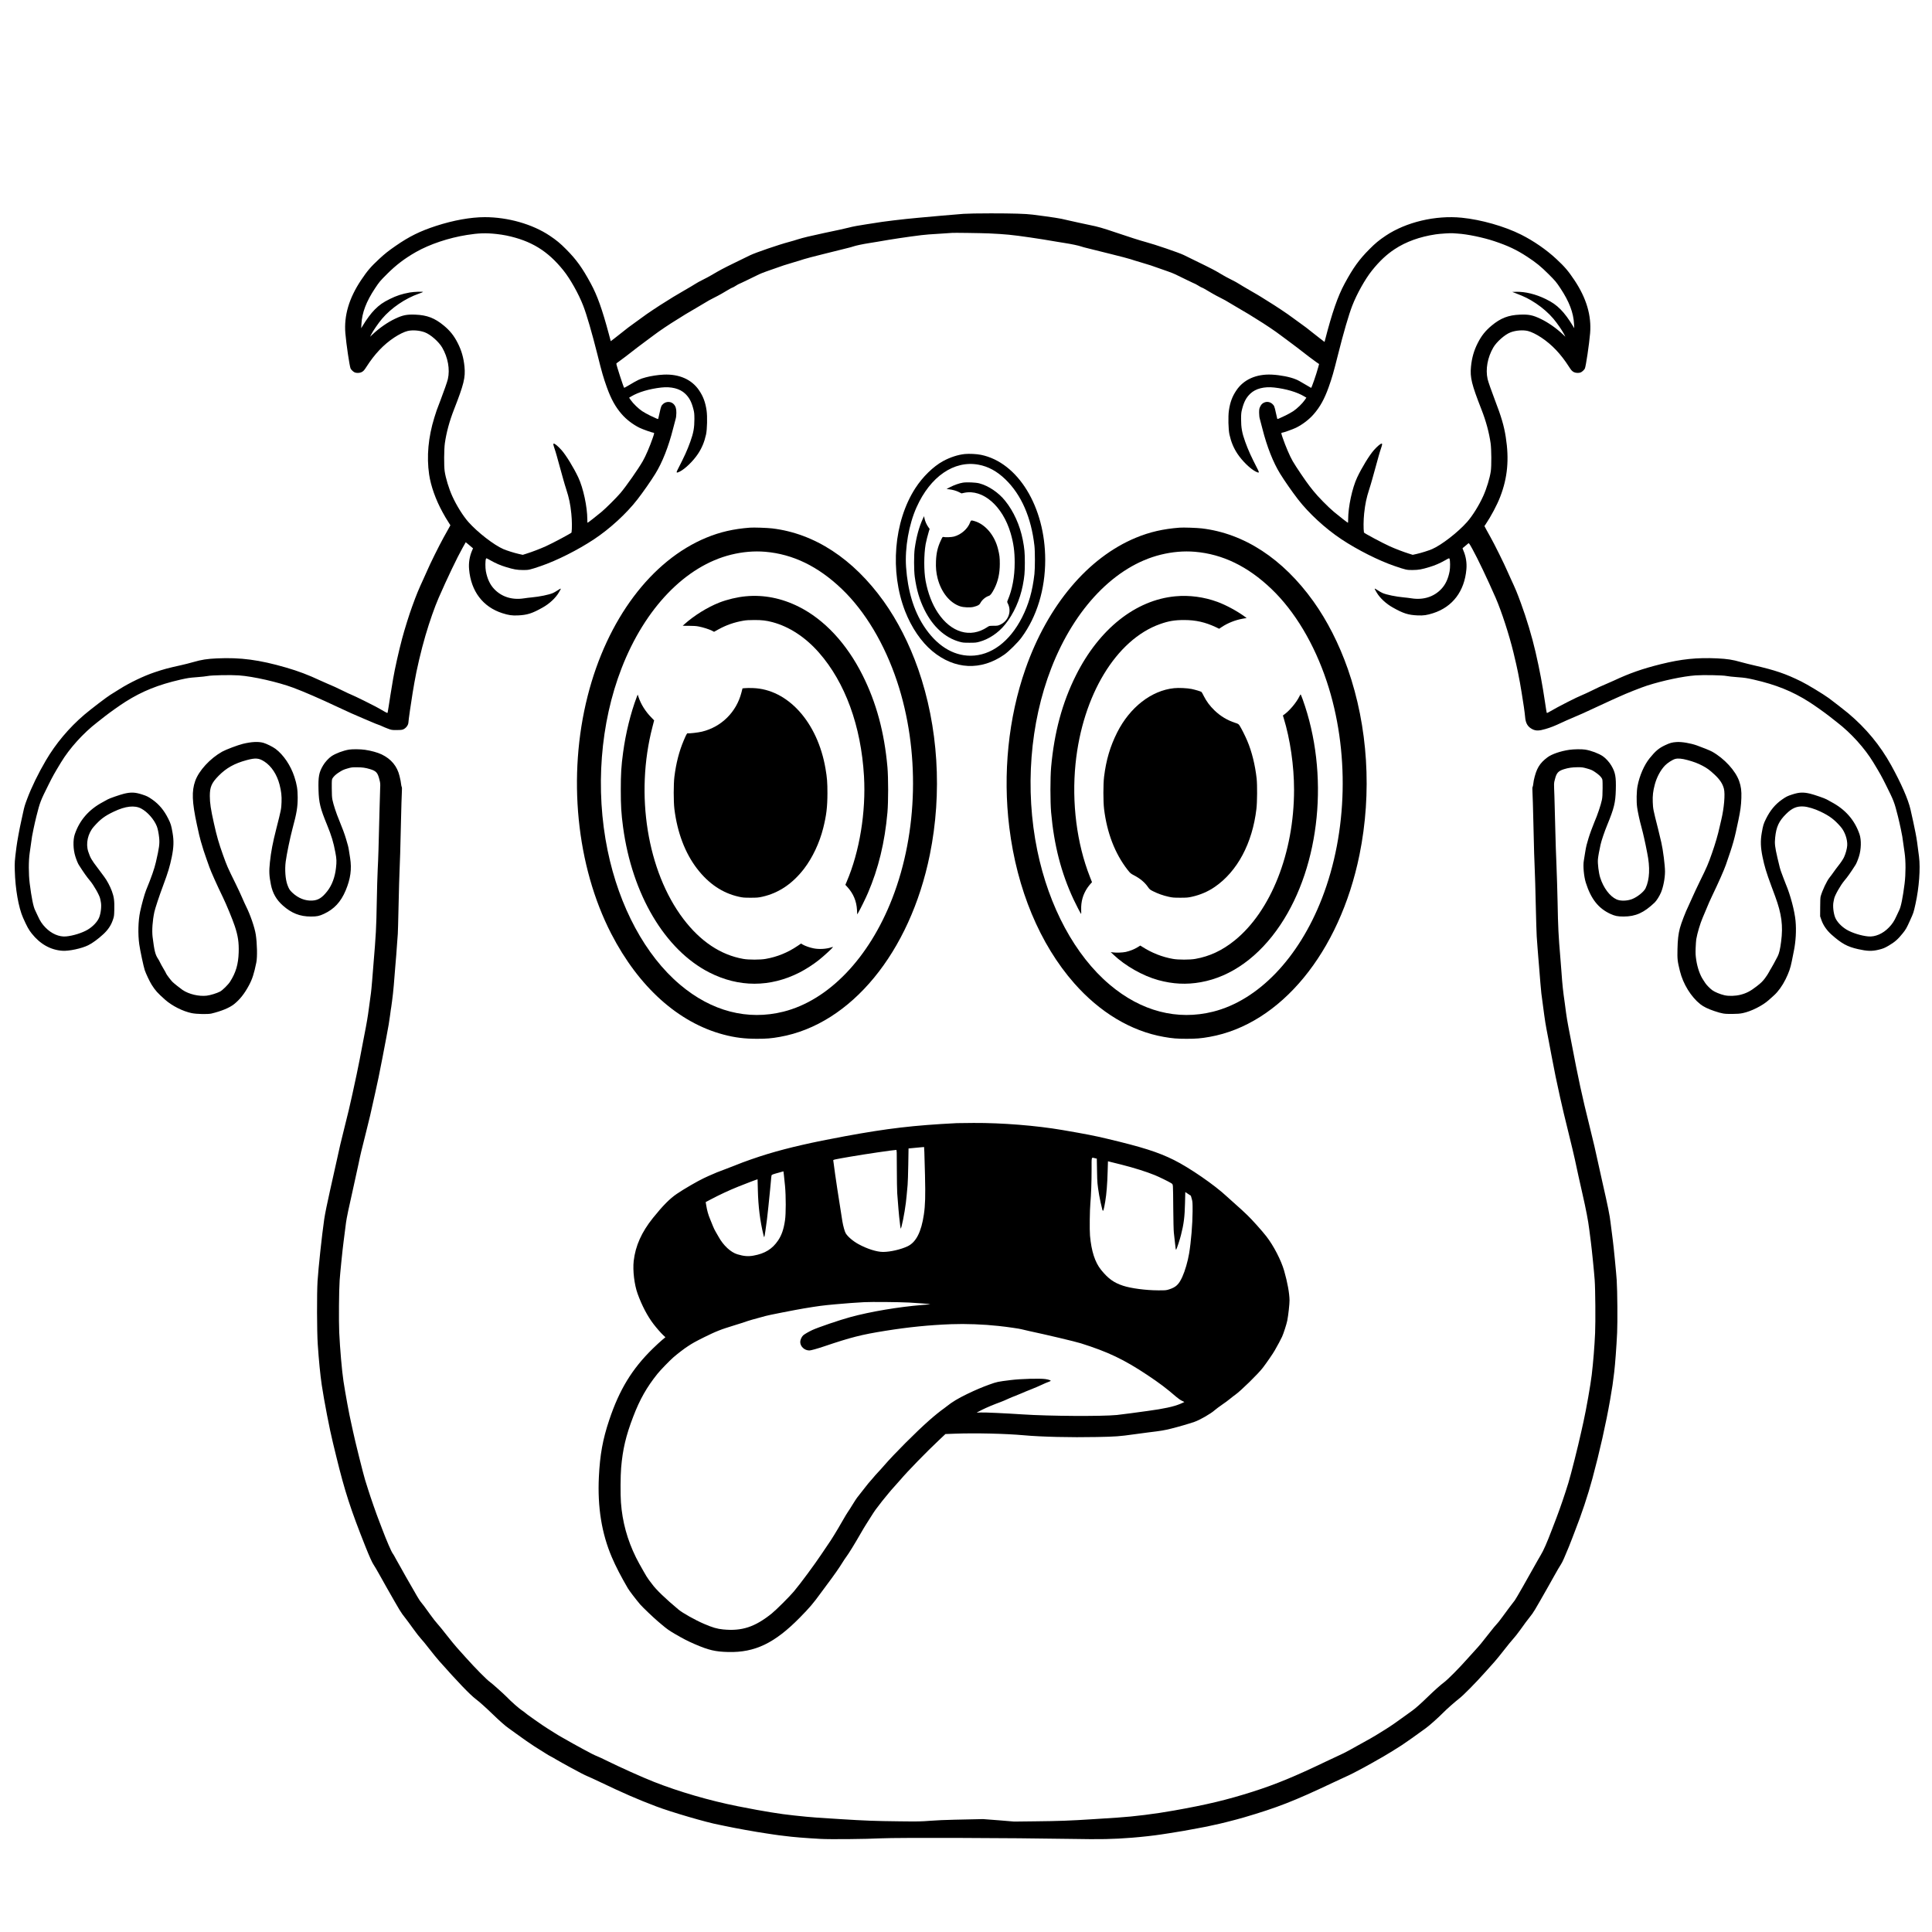 <?xml version="1.0" standalone="no"?>
<!DOCTYPE svg PUBLIC "-//W3C//DTD SVG 20010904//EN"
 "http://www.w3.org/TR/2001/REC-SVG-20010904/DTD/svg10.dtd">
<svg version="1.0" xmlns="http://www.w3.org/2000/svg"
 width="5000pt" height="5000pt" viewBox="0 0 5000 5000"
 preserveAspectRatio="xMidYMid meet">

<g transform="translate(0,5000) scale(0.1,-0.1)"
fill="#000000" stroke="none">
<path d="M24926 44465 c-110 -8 -353 -28 -540 -45 -188 -16 -467 -42 -621 -56
-396 -35 -941 -101 -1150 -139 -44 -7 -132 -21 -195 -30 -167 -24 -367 -61
-452 -85 -40 -11 -147 -36 -238 -55 -193 -39 -609 -130 -830 -181 -85 -20
-200 -51 -255 -69 -55 -18 -154 -48 -220 -65 -256 -67 -867 -276 -1010 -345
-49 -24 -234 -114 -410 -200 -295 -144 -369 -184 -597 -318 -45 -27 -142 -79
-217 -116 -75 -37 -163 -85 -196 -108 -33 -22 -168 -102 -300 -178 -132 -76
-253 -147 -270 -159 -16 -12 -100 -64 -185 -116 -172 -104 -522 -337 -615
-410 -33 -26 -123 -91 -200 -145 -130 -92 -192 -139 -365 -278 -36 -29 -107
-85 -159 -125 l-95 -72 -51 192 c-172 640 -296 988 -465 1300 -220 407 -373
620 -640 888 -151 153 -250 234 -423 350 -447 299 -1081 480 -1682 480 -365
-1 -807 -80 -1258 -226 -415 -135 -695 -273 -1047 -517 -192 -133 -280 -203
-427 -339 -220 -205 -307 -307 -469 -549 -311 -466 -444 -916 -406 -1374 24
-287 110 -862 136 -914 20 -37 75 -88 111 -101 47 -18 128 -14 171 8 49 25 70
48 130 142 210 328 440 571 714 753 126 84 263 151 350 171 126 30 311 16 445
-35 146 -54 362 -244 449 -394 149 -257 204 -563 147 -815 -14 -65 -101 -312
-188 -540 -101 -261 -116 -304 -162 -456 -158 -511 -203 -1007 -135 -1474 44
-297 169 -650 347 -975 62 -115 95 -169 181 -304 l22 -35 -41 -75 c-23 -42
-85 -152 -137 -246 -114 -206 -354 -690 -421 -850 -14 -33 -55 -125 -92 -205
-139 -302 -181 -403 -298 -725 -75 -203 -196 -590 -261 -835 -84 -315 -188
-777 -231 -1032 -55 -327 -97 -585 -115 -713 -12 -82 -25 -157 -28 -167 -6
-14 -16 -11 -77 24 -193 113 -281 159 -530 282 -148 73 -301 146 -340 161 -38
15 -122 54 -185 86 -137 69 -326 156 -430 197 -41 17 -124 53 -185 82 -307
144 -563 241 -880 333 -692 201 -1180 266 -1791 238 -258 -12 -394 -33 -614
-96 -85 -25 -225 -60 -310 -79 -362 -81 -437 -101 -692 -186 -279 -94 -644
-269 -908 -436 -102 -64 -207 -130 -234 -146 -87 -52 -511 -376 -674 -515
-396 -338 -738 -745 -996 -1185 -194 -330 -374 -700 -483 -993 -63 -168 -71
-194 -108 -365 -12 -58 -34 -157 -48 -220 -42 -185 -104 -525 -121 -660 -48
-377 -49 -397 -43 -613 12 -471 97 -954 213 -1217 101 -227 145 -308 224 -408
217 -274 487 -427 795 -448 168 -12 504 60 670 144 108 53 259 164 390 286
119 110 197 226 243 360 34 96 36 109 40 266 6 234 -7 337 -63 488 -48 130
-129 280 -198 371 -23 30 -57 75 -74 100 -18 25 -62 84 -98 131 -158 207 -187
258 -241 420 -69 207 -11 471 143 645 170 194 282 278 521 391 300 143 537
169 707 78 161 -85 334 -281 404 -460 25 -66 47 -174 60 -296 15 -154 2 -257
-84 -628 -41 -177 -113 -384 -255 -730 -40 -100 -114 -366 -154 -555 -50 -240
-59 -577 -22 -845 22 -157 112 -579 142 -668 34 -99 130 -300 179 -377 96
-151 147 -209 347 -387 179 -159 460 -301 689 -348 127 -26 419 -32 509 -11
259 62 467 148 586 242 149 118 273 275 387 489 87 163 132 303 191 593 28
137 21 493 -15 722 -28 180 -141 510 -250 727 -22 43 -67 142 -100 220 -33 79
-112 247 -174 373 -208 422 -221 452 -326 745 -106 296 -160 482 -233 813 -81
361 -106 529 -106 707 0 233 46 338 228 523 198 201 408 319 722 404 233 63
319 56 462 -36 181 -117 324 -334 392 -594 45 -176 59 -297 52 -458 -7 -179
-10 -193 -136 -689 -92 -360 -136 -591 -165 -865 -25 -237 -20 -349 26 -580
44 -221 142 -392 309 -540 226 -200 442 -285 726 -285 156 0 215 12 337 69
265 123 438 309 563 607 126 301 160 552 115 838 -11 66 -25 155 -31 196 -6
41 -17 98 -25 125 -8 28 -31 106 -50 174 -33 115 -100 296 -179 486 -75 179
-147 400 -173 526 -12 63 -17 138 -17 304 -1 209 1 222 21 255 27 44 85 99
142 136 110 72 139 86 244 116 101 29 124 32 242 31 144 -1 221 -12 341 -48
160 -49 198 -91 243 -270 24 -92 25 -111 19 -230 -3 -71 -11 -337 -17 -590
-23 -950 -31 -1218 -46 -1500 -8 -159 -19 -533 -24 -830 -14 -730 -19 -820
-91 -1690 -5 -66 -19 -235 -30 -375 -12 -140 -25 -280 -30 -310 -5 -30 -14
-93 -19 -140 -6 -47 -17 -130 -25 -185 -8 -55 -22 -156 -31 -225 -9 -69 -35
-217 -56 -330 -22 -113 -57 -297 -79 -410 -21 -113 -57 -302 -80 -420 -43
-224 -105 -517 -189 -900 -80 -361 -106 -473 -201 -849 -98 -389 -143 -580
-195 -828 -36 -167 -80 -366 -184 -824 -67 -295 -134 -624 -150 -739 -61 -420
-151 -1264 -173 -1605 -20 -318 -17 -1309 5 -1635 29 -426 64 -783 103 -1050
60 -404 207 -1166 289 -1495 8 -33 49 -199 90 -370 221 -902 368 -1355 756
-2330 93 -233 168 -401 198 -444 26 -36 109 -180 196 -336 39 -71 102 -184
140 -250 378 -664 369 -650 490 -805 41 -52 134 -178 207 -280 72 -102 162
-216 198 -255 37 -38 135 -158 219 -267 83 -108 200 -250 259 -317 481 -543
795 -869 942 -981 100 -76 254 -214 421 -375 197 -191 345 -322 434 -383 33
-23 103 -73 155 -112 157 -116 444 -316 510 -356 60 -37 219 -136 301 -189 36
-24 90 -55 120 -70 30 -15 86 -46 124 -70 39 -23 115 -67 170 -97 55 -30 147
-81 205 -113 194 -108 384 -206 455 -235 39 -15 171 -76 295 -135 642 -307
997 -461 1480 -644 385 -147 1328 -422 1630 -476 19 -3 85 -17 145 -30 253
-55 800 -154 1085 -195 69 -10 152 -23 185 -28 33 -6 87 -13 120 -17 33 -3
107 -12 165 -20 208 -28 513 -53 930 -76 241 -14 1172 -5 1565 15 419 21 3400
11 4915 -15 772 -14 1073 -8 1575 31 245 19 592 58 760 85 50 9 135 22 190 29
183 26 579 95 730 126 50 11 133 26 185 35 52 9 118 22 145 30 28 7 79 19 115
25 113 20 556 132 765 193 875 257 1295 421 2305 899 162 77 316 148 342 159
63 25 316 153 463 235 66 37 165 92 220 122 55 30 132 74 170 97 39 24 89 52
113 64 43 22 422 255 477 294 16 11 68 47 115 79 111 75 223 155 350 248 56
41 129 93 161 116 78 54 331 279 449 400 94 96 300 277 415 367 111 86 420
399 677 687 78 88 182 204 231 258 48 53 162 194 254 312 92 118 197 247 233
285 37 39 120 144 185 235 122 171 163 226 252 339 95 120 100 129 468 776 38
66 101 179 140 250 87 156 170 300 196 336 30 42 104 208 200 446 49 122 89
224 89 227 0 3 30 81 66 173 175 445 340 940 455 1368 187 691 352 1427 458
2035 60 350 73 434 106 715 25 210 59 661 76 1025 13 276 7 1075 -11 1360 -11
174 -81 891 -100 1025 -13 90 -48 367 -60 470 -18 169 -70 426 -209 1035 -49
217 -103 463 -121 545 -55 260 -108 487 -214 915 -192 770 -290 1222 -471
2175 -19 99 -53 274 -75 388 -22 114 -49 276 -60 360 -11 84 -26 199 -34 257
-46 318 -62 469 -86 810 -5 74 -18 241 -29 370 -48 564 -59 776 -71 1435 -6
286 -19 716 -29 955 -11 239 -25 667 -31 950 -6 283 -16 657 -22 830 -14 378
-15 327 11 433 41 172 86 223 236 270 116 36 213 50 355 51 113 0 136 -3 245
-34 99 -28 134 -43 200 -88 92 -62 147 -112 178 -162 21 -33 22 -46 22 -255
-1 -165 -5 -241 -18 -305 -26 -129 -116 -397 -196 -580 -42 -98 -124 -323
-151 -415 -17 -60 -40 -139 -50 -175 -10 -36 -28 -130 -40 -210 -12 -80 -26
-167 -31 -194 -24 -130 1 -408 51 -568 133 -422 324 -665 637 -810 119 -54
185 -68 341 -68 311 0 526 97 803 361 51 49 125 166 165 261 60 143 104 372
104 542 0 160 -51 561 -95 751 -39 169 -67 285 -85 355 -127 501 -130 513
-137 695 -6 165 7 279 53 452 50 187 146 368 261 489 61 65 191 150 263 171
72 21 171 13 320 -27 162 -44 269 -84 389 -147 118 -62 183 -109 308 -225 142
-131 215 -242 248 -372 35 -139 4 -500 -68 -801 -14 -55 -32 -136 -42 -180
-45 -208 -112 -437 -199 -685 -100 -286 -127 -349 -317 -736 -70 -144 -156
-326 -190 -405 -34 -79 -81 -183 -104 -230 -66 -131 -189 -449 -220 -571 -40
-151 -57 -301 -62 -543 -6 -259 0 -312 63 -566 82 -334 287 -667 528 -858 82
-65 199 -122 362 -177 208 -69 253 -76 458 -75 135 1 202 6 276 21 218 44 512
192 675 338 35 31 96 86 136 122 106 95 217 249 299 415 88 180 125 286 161
465 16 80 40 201 54 270 50 246 66 527 44 773 -23 258 -135 680 -253 957 -13
30 -40 100 -60 155 -20 55 -45 123 -56 150 -25 63 -50 156 -99 370 -67 290
-76 370 -60 528 28 278 97 428 284 612 153 152 276 204 452 193 113 -8 287
-60 438 -133 238 -114 357 -204 522 -393 107 -122 178 -327 169 -482 -5 -83
-39 -211 -83 -305 -21 -47 -90 -150 -143 -215 -20 -25 -52 -67 -71 -93 -90
-126 -136 -189 -161 -219 -72 -90 -184 -327 -230 -488 -8 -31 -12 -121 -12
-280 l-1 -235 34 -98 c46 -133 139 -267 259 -374 264 -234 409 -314 689 -377
234 -53 359 -57 529 -16 119 29 155 44 262 106 159 93 245 169 368 324 77 96
99 135 185 327 94 207 90 196 143 433 92 418 129 914 90 1220 -44 351 -58 450
-90 615 -34 172 -77 376 -131 609 -61 262 -239 669 -500 1142 -284 514 -651
958 -1113 1346 -79 67 -413 326 -498 388 -150 109 -560 357 -717 434 -403 199
-674 291 -1203 412 -112 25 -274 66 -360 90 -217 62 -349 82 -612 95 -525 24
-924 -17 -1463 -151 -474 -118 -807 -235 -1212 -425 -55 -26 -134 -60 -175
-77 -105 -42 -294 -129 -432 -199 -65 -32 -152 -73 -195 -90 -159 -63 -637
-307 -858 -437 -62 -36 -71 -39 -77 -24 -3 9 -23 127 -42 262 -71 476 -135
820 -246 1305 -89 388 -235 876 -379 1265 -111 301 -125 334 -266 640 -37 80
-78 172 -92 204 -63 151 -342 714 -430 866 -33 58 -81 146 -108 195 l-48 91
31 44 c140 208 297 503 377 712 191 494 235 969 144 1547 -45 289 -115 527
-282 961 -87 228 -174 475 -188 540 -57 252 -2 558 147 815 87 150 303 340
449 394 134 51 319 65 445 35 87 -20 224 -87 350 -171 274 -182 504 -425 714
-753 60 -94 81 -117 130 -142 43 -22 124 -26 171 -8 36 13 91 64 111 101 26
52 112 627 136 914 38 458 -95 908 -406 1374 -162 242 -249 344 -469 549 -258
240 -587 467 -914 631 -427 214 -1032 386 -1533 436 -677 68 -1441 -113 -1967
-465 -173 -116 -272 -197 -423 -350 -267 -268 -420 -481 -640 -888 -179 -331
-325 -751 -510 -1470 l-11 -42 -107 82 c-59 46 -136 107 -172 135 -174 140
-236 186 -365 278 -77 54 -167 119 -200 145 -93 73 -443 306 -615 410 -85 52
-168 104 -185 116 -16 12 -138 83 -270 159 -132 76 -267 156 -300 178 -33 23
-121 71 -196 108 -75 37 -172 89 -217 116 -45 26 -125 74 -179 105 -81 47
-370 191 -838 418 -126 61 -754 275 -980 335 -133 35 -444 134 -800 255 -311
106 -448 145 -645 184 -69 14 -197 41 -285 61 -88 20 -191 43 -230 51 -38 8
-86 19 -106 24 -135 36 -343 68 -864 135 -177 23 -523 33 -1080 33 -333 0
-592 -5 -719 -13z m659 -505 c454 -22 578 -34 1080 -106 195 -28 481 -74 680
-109 44 -8 141 -24 215 -35 174 -27 349 -64 425 -90 33 -11 80 -25 105 -30 25
-6 88 -21 140 -35 52 -14 287 -72 522 -130 234 -58 464 -118 510 -134 45 -16
155 -50 243 -75 88 -25 212 -63 275 -84 410 -141 564 -197 635 -231 44 -22
178 -87 298 -145 120 -58 221 -106 226 -106 4 0 37 -19 72 -41 35 -23 77 -46
94 -52 28 -9 65 -30 278 -156 45 -27 143 -79 217 -116 74 -37 160 -84 190
-105 30 -20 152 -92 270 -160 118 -68 233 -135 255 -150 22 -15 112 -71 200
-125 217 -132 498 -321 630 -423 28 -21 113 -85 190 -141 77 -56 181 -134 232
-174 226 -177 424 -327 495 -376 l76 -52 -25 -92 c-49 -180 -170 -530 -182
-525 -3 2 -51 30 -106 62 -193 114 -230 135 -290 159 -148 62 -401 111 -620
122 -402 19 -729 -126 -918 -408 -106 -157 -162 -307 -193 -519 -23 -155 -15
-492 14 -623 43 -194 108 -350 210 -503 123 -184 329 -385 469 -456 86 -43 99
-34 60 42 -187 366 -246 495 -331 728 -83 230 -107 366 -107 592 1 136 4 170
27 257 48 187 107 297 212 397 138 132 359 188 620 159 307 -35 588 -118 774
-229 l57 -34 -42 -61 c-62 -90 -200 -224 -297 -288 -47 -31 -139 -82 -205
-114 -182 -87 -205 -97 -210 -82 -2 6 -18 77 -36 157 -35 164 -44 184 -93 228
-60 53 -141 65 -211 33 -51 -23 -78 -53 -107 -116 -19 -42 -22 -66 -22 -150 1
-63 7 -120 18 -155 9 -30 39 -145 67 -255 117 -464 278 -872 459 -1165 118
-191 311 -467 463 -664 282 -364 708 -756 1122 -1031 419 -278 965 -553 1381
-695 291 -99 313 -104 465 -102 150 1 235 16 434 77 146 44 266 96 405 175
103 58 105 59 114 37 18 -45 19 -228 2 -320 -37 -197 -106 -344 -214 -459
-193 -205 -466 -291 -772 -243 -52 8 -144 20 -205 25 -198 18 -441 68 -544
112 -24 10 -82 43 -129 74 -94 61 -95 60 -24 -60 83 -142 242 -290 417 -388
274 -155 400 -194 645 -205 153 -6 237 6 400 58 504 162 811 568 860 1135 15
167 -12 335 -77 484 -14 33 -24 62 -22 63 2 1 33 27 69 57 36 31 72 61 81 68
14 11 27 -6 101 -140 142 -257 386 -769 607 -1273 151 -348 348 -953 460
-1415 66 -277 81 -342 116 -511 19 -97 42 -214 50 -260 7 -46 27 -163 44 -259
45 -268 81 -519 91 -635 13 -167 70 -260 196 -321 86 -41 170 -39 334 10 142
42 229 77 415 164 72 34 184 84 250 111 203 85 379 163 660 296 149 70 324
151 390 180 66 29 152 67 190 85 171 80 570 238 726 288 411 131 928 240 1249
263 207 15 708 5 805 -16 39 -8 162 -22 275 -30 201 -15 237 -21 430 -64 572
-131 991 -299 1425 -574 135 -85 404 -276 525 -371 63 -50 156 -123 205 -161
360 -277 715 -670 937 -1037 176 -291 212 -355 321 -574 210 -420 223 -454
316 -824 21 -85 55 -231 74 -325 35 -164 44 -218 66 -390 6 -44 20 -145 32
-225 31 -209 31 -546 0 -795 -46 -365 -95 -607 -141 -694 -16 -31 -48 -99 -71
-151 -54 -122 -110 -208 -196 -295 -155 -160 -352 -245 -531 -230 -180 16
-420 91 -561 175 -138 82 -256 209 -299 320 -44 116 -63 298 -41 400 5 25 12
61 16 80 16 87 166 352 267 471 80 94 156 202 286 405 23 35 63 132 90 219 58
183 64 425 15 572 -124 366 -365 644 -730 837 -49 27 -104 57 -121 67 -42 26
-325 124 -426 148 -179 43 -287 38 -468 -21 -121 -39 -155 -56 -265 -133 -172
-121 -303 -278 -410 -494 -65 -129 -78 -174 -111 -366 -36 -205 -30 -374 20
-621 50 -242 97 -400 227 -751 34 -92 79 -215 101 -273 167 -454 207 -761 153
-1170 -25 -195 -51 -305 -89 -380 -62 -120 -153 -288 -172 -315 -12 -17 -36
-58 -53 -93 -18 -35 -65 -108 -106 -162 -63 -82 -98 -117 -213 -206 -159 -124
-264 -179 -421 -219 -129 -33 -304 -38 -416 -11 -112 26 -250 84 -312 130 -59
43 -153 140 -181 185 -8 15 -33 52 -54 83 -81 119 -149 313 -179 510 -18 121
-21 169 -16 313 4 94 11 196 16 227 28 161 99 400 166 558 13 30 47 111 76
180 72 175 114 271 164 375 167 347 310 670 361 815 191 552 217 642 323 1150
52 248 71 384 77 575 7 187 -8 301 -57 441 -94 268 -384 584 -699 761 -51 29
-253 111 -395 161 -166 59 -394 97 -525 88 -118 -8 -169 -22 -295 -81 -163
-76 -250 -149 -402 -337 -141 -174 -263 -453 -313 -717 -27 -138 -32 -404 -11
-556 15 -112 67 -353 106 -490 14 -49 32 -121 41 -160 8 -38 24 -104 34 -145
10 -41 28 -122 39 -180 11 -58 30 -148 40 -201 78 -378 64 -690 -41 -915 -43
-93 -217 -232 -354 -284 -133 -49 -299 -52 -399 -6 -175 80 -340 301 -423 566
-38 118 -68 366 -58 472 7 78 34 225 68 378 23 105 100 333 173 510 178 434
213 576 222 910 9 336 -11 449 -116 627 -49 86 -147 193 -220 242 -108 73
-303 146 -454 171 -89 14 -296 12 -412 -5 -223 -32 -452 -110 -563 -192 -209
-155 -293 -296 -358 -601 -3 -13 -9 -55 -14 -94 -4 -39 -13 -74 -18 -77 -6 -4
-6 -63 -1 -156 5 -82 13 -364 19 -625 19 -820 30 -1209 40 -1385 5 -93 17
-487 25 -875 9 -388 20 -759 25 -825 5 -66 14 -190 20 -275 6 -85 15 -200 20
-255 5 -55 14 -163 20 -240 20 -269 51 -631 60 -705 5 -41 18 -142 30 -225 74
-558 68 -518 151 -950 15 -82 53 -280 83 -440 87 -458 120 -619 220 -1070 75
-333 101 -444 221 -930 68 -275 140 -576 160 -670 71 -335 118 -545 195 -885
97 -425 152 -711 180 -940 11 -96 30 -240 41 -320 24 -180 85 -784 99 -985 18
-246 24 -1077 11 -1375 -15 -339 -48 -751 -87 -1080 -30 -256 -143 -898 -215
-1220 -17 -74 -43 -193 -59 -265 -80 -364 -262 -1088 -330 -1310 -95 -308
-205 -631 -307 -900 -36 -93 -87 -228 -115 -300 -134 -353 -222 -553 -295
-672 -21 -34 -58 -97 -81 -140 -255 -459 -561 -994 -588 -1028 -57 -71 -229
-301 -328 -438 -59 -82 -122 -162 -141 -178 -18 -16 -102 -118 -187 -227 -186
-240 -270 -341 -374 -452 -44 -47 -128 -139 -186 -206 -220 -249 -513 -545
-617 -623 -85 -63 -251 -211 -416 -371 -193 -188 -330 -309 -422 -373 -37 -26
-104 -74 -148 -107 -156 -116 -417 -298 -503 -349 -26 -16 -99 -61 -162 -101
-141 -90 -340 -204 -610 -350 -69 -37 -150 -82 -179 -100 -71 -41 -259 -135
-319 -159 -26 -11 -164 -75 -307 -144 -804 -386 -1288 -585 -1879 -774 -669
-213 -1185 -337 -2041 -489 -491 -88 -1037 -156 -1470 -184 -77 -5 -356 -23
-620 -40 -621 -40 -875 -49 -1520 -56 l-530 -6 -385 32 c-212 18 -401 32 -420
32 -126 -4 -407 -10 -735 -16 -225 -4 -484 -16 -635 -28 -230 -18 -306 -20
-785 -14 -645 7 -899 17 -1520 56 -264 17 -543 35 -620 40 -294 19 -910 87
-1080 120 -27 5 -86 14 -130 20 -118 17 -538 93 -850 156 -722 144 -1517 375
-2160 629 -308 121 -885 381 -1245 559 -74 37 -168 81 -208 97 -93 37 -200 91
-392 197 -85 47 -200 110 -255 140 -55 30 -136 76 -180 102 -44 26 -98 57
-120 68 -22 11 -99 57 -170 102 -72 46 -150 95 -175 110 -52 31 -231 152 -341
231 -189 134 -216 154 -244 179 -16 15 -60 47 -96 71 -74 49 -276 228 -384
341 -79 81 -381 351 -435 388 -78 53 -386 365 -630 638 -77 87 -179 200 -226
252 -47 52 -165 196 -262 320 -96 124 -205 257 -241 296 -36 38 -119 144 -184
235 -149 208 -197 272 -247 331 -35 40 -103 155 -392 663 -22 39 -76 135 -120
215 -44 80 -95 170 -113 200 -18 30 -43 75 -55 100 -13 25 -33 59 -46 75 -37
50 -158 329 -268 620 -25 66 -63 167 -86 225 -67 170 -217 600 -281 805 -33
105 -68 217 -79 250 -47 151 -270 1044 -315 1265 -13 63 -35 162 -48 220 -47
197 -149 753 -198 1075 -41 272 -90 837 -110 1265 -13 285 -7 1096 11 1345 14
200 75 801 101 995 38 293 58 445 64 500 10 90 80 428 187 895 55 242 117 526
138 630 44 216 73 340 196 825 91 363 122 494 178 755 19 88 44 200 56 250 46
195 123 568 186 901 36 192 82 430 101 529 60 319 72 387 98 580 13 105 27
199 30 210 2 11 11 77 20 145 8 69 19 157 24 195 9 62 29 294 61 710 6 72 17
207 25 300 7 94 19 249 25 345 6 96 13 186 15 200 3 14 11 345 20 735 8 391
20 791 25 890 10 187 22 589 40 1395 6 261 14 543 19 625 5 93 5 152 -1 156
-5 3 -14 38 -18 77 -10 80 -11 83 -40 207 -60 253 -215 441 -462 560 -103 50
-277 98 -433 120 -116 17 -323 19 -412 5 -151 -25 -346 -98 -454 -171 -73 -49
-171 -156 -220 -242 -105 -178 -125 -291 -116 -627 9 -334 44 -476 222 -910
113 -276 165 -447 214 -710 33 -172 35 -236 16 -403 -26 -239 -105 -448 -225
-601 -135 -172 -236 -235 -389 -243 -185 -10 -365 62 -518 207 -68 65 -87 97
-125 200 -53 145 -71 396 -44 603 26 195 113 616 176 852 110 407 134 557 134
810 -1 210 -21 332 -85 529 -95 294 -283 572 -489 726 -71 53 -235 134 -315
156 -130 36 -308 27 -530 -27 -131 -32 -440 -149 -535 -202 -315 -177 -605
-493 -699 -761 -92 -262 -82 -539 43 -1121 49 -230 75 -338 101 -430 49 -172
101 -335 147 -460 28 -77 63 -176 78 -220 40 -114 199 -470 350 -780 91 -188
244 -559 305 -740 84 -250 110 -427 102 -683 -10 -309 -72 -521 -222 -757 -49
-78 -196 -223 -260 -257 -81 -42 -253 -96 -345 -106 -203 -24 -464 38 -627
149 -56 38 -226 173 -261 209 -38 37 -162 201 -162 214 0 7 -30 61 -66 121
-36 61 -77 134 -90 163 -13 29 -36 72 -52 95 -74 110 -98 209 -143 570 -20
166 -2 423 46 646 20 93 130 426 228 686 127 341 171 488 223 739 50 247 56
416 20 621 -33 192 -46 237 -111 366 -107 216 -238 373 -410 494 -110 77 -144
94 -265 133 -181 59 -289 64 -468 21 -101 -24 -384 -122 -426 -148 -17 -10
-71 -40 -121 -67 -365 -193 -606 -471 -730 -837 -49 -147 -43 -389 15 -572 27
-87 67 -184 90 -219 130 -203 206 -311 286 -405 101 -119 251 -384 267 -471 4
-19 11 -55 16 -80 22 -102 3 -284 -41 -400 -43 -111 -161 -238 -299 -320 -141
-84 -381 -159 -561 -175 -179 -15 -376 70 -531 230 -86 87 -142 173 -196 295
-23 52 -55 120 -71 151 -46 87 -95 329 -141 694 -31 249 -31 586 0 795 12 80
26 181 32 225 22 172 31 226 66 390 19 94 53 240 74 325 93 370 106 404 316
824 109 219 145 283 321 574 222 367 577 760 937 1037 50 38 142 111 205 161
121 95 390 286 525 371 434 275 853 443 1425 574 193 43 229 49 430 64 113 8
237 22 275 30 97 21 598 31 805 16 373 -26 1013 -172 1412 -320 278 -104 684
-280 1153 -501 267 -126 440 -203 650 -291 66 -28 170 -72 230 -98 61 -27 135
-56 165 -66 30 -10 76 -28 103 -42 26 -13 91 -40 145 -60 92 -35 103 -37 222
-37 81 -1 138 4 163 13 79 27 146 114 147 188 0 43 73 549 110 768 17 99 38
218 45 264 55 325 176 840 285 1211 109 371 237 735 341 975 223 510 483 1054
621 1298 44 78 80 143 81 144 1 1 29 -22 62 -50 34 -29 76 -65 94 -80 l33 -28
-26 -60 c-64 -148 -91 -316 -76 -483 49 -567 356 -973 860 -1135 163 -52 247
-64 400 -58 245 11 371 50 645 205 175 98 334 246 417 388 71 120 70 121 -24
60 -47 -31 -105 -64 -129 -74 -103 -44 -346 -94 -544 -112 -60 -5 -153 -17
-205 -25 -306 -48 -579 38 -772 243 -108 115 -177 262 -214 459 -17 92 -16
275 2 320 9 22 11 21 114 -37 139 -79 259 -131 405 -175 199 -61 284 -76 434
-77 152 -2 174 3 465 102 416 142 962 417 1381 695 414 275 840 667 1122 1031
152 197 345 473 463 664 181 293 342 701 459 1165 28 110 58 225 67 255 11 35
17 92 18 155 1 107 -18 171 -67 224 -69 75 -193 79 -273 9 -49 -44 -58 -64
-93 -228 -18 -80 -34 -151 -36 -157 -5 -15 -28 -5 -210 82 -66 32 -158 83
-205 114 -97 64 -235 198 -297 288 l-42 61 57 34 c186 111 467 194 774 229
261 29 482 -27 620 -159 105 -100 164 -210 212 -397 23 -87 26 -121 27 -257 0
-226 -24 -362 -107 -592 -85 -233 -144 -362 -331 -728 -39 -76 -26 -85 60 -42
140 71 346 272 469 456 102 153 167 309 210 503 29 131 37 468 14 623 -31 212
-87 362 -193 519 -189 282 -516 427 -918 408 -152 -7 -331 -35 -465 -71 -155
-42 -191 -59 -454 -215 -55 -33 -101 -57 -103 -55 -18 18 -203 588 -203 626 0
5 28 28 63 51 57 39 253 188 480 366 51 40 155 118 232 174 77 56 163 120 190
141 132 102 413 291 630 423 88 54 178 110 200 125 22 15 137 82 255 150 118
68 240 140 270 160 30 21 116 68 190 105 74 37 172 89 218 116 212 126 249
147 277 156 17 6 59 29 94 52 35 22 68 41 72 41 5 0 106 48 226 106 120 58
254 123 298 145 71 34 225 90 635 231 63 21 187 59 275 84 88 25 198 59 243
75 46 16 276 76 510 134 235 58 470 116 522 130 52 14 115 29 140 35 25 5 72
19 105 30 76 26 251 63 425 90 74 11 171 27 215 35 347 62 767 125 1132 170
114 14 182 19 613 46 96 6 176 11 177 12 6 6 776 -5 948 -13z m-12735 -16 c74
-8 189 -25 254 -39 639 -133 1069 -395 1476 -902 176 -218 394 -606 513 -913
90 -231 229 -709 368 -1263 114 -459 155 -601 245 -852 110 -305 220 -504 383
-692 120 -139 289 -268 460 -353 78 -39 335 -130 367 -130 20 0 18 -15 -20
-126 -78 -227 -185 -476 -262 -610 -121 -210 -429 -649 -577 -824 -105 -123
-371 -388 -490 -488 -141 -117 -352 -282 -362 -282 -3 0 -5 39 -5 88 -1 329
-105 812 -234 1087 -119 252 -317 576 -433 706 -85 96 -172 169 -200 169 -20
0 -16 -27 16 -122 17 -48 42 -131 57 -185 14 -54 51 -186 81 -293 30 -107 71
-258 93 -335 21 -77 55 -189 75 -250 72 -221 106 -383 131 -630 18 -177 20
-392 5 -487 -3 -16 -483 -273 -665 -355 -141 -64 -360 -148 -499 -191 l-98
-31 -107 24 c-109 24 -309 87 -394 124 -245 106 -668 434 -905 701 -139 156
-311 432 -418 670 -88 193 -171 466 -197 646 -20 137 -17 569 5 724 39 273
119 572 234 865 258 660 301 833 274 1115 -23 231 -76 419 -177 616 -94 185
-197 315 -359 449 -233 193 -432 270 -732 282 -226 9 -330 -12 -528 -106 -199
-94 -415 -246 -588 -410 l-59 -56 30 60 c47 94 182 290 279 405 235 278 602
528 953 650 52 18 99 37 105 42 18 16 -229 8 -337 -11 -211 -39 -340 -81 -521
-170 -174 -86 -267 -151 -387 -271 -99 -98 -219 -261 -325 -440 l-27 -45 6
110 c15 293 125 582 353 925 108 163 129 188 307 366 237 237 461 407 753 573
357 202 844 365 1314 440 307 49 494 55 769 25z m24875 11 c247 -15 654 -99
946 -196 354 -118 579 -224 855 -405 229 -150 353 -251 550 -448 178 -178 199
-203 307 -366 228 -343 338 -632 353 -925 l6 -110 -27 45 c-106 179 -226 342
-325 440 -120 120 -213 185 -387 271 -257 126 -531 193 -762 187 l-105 -3 90
-34 c242 -93 347 -146 529 -266 169 -113 329 -254 448 -395 97 -115 232 -311
279 -405 l30 -60 -59 56 c-173 164 -389 316 -588 410 -198 94 -302 115 -528
106 -300 -12 -499 -89 -732 -282 -162 -134 -265 -264 -359 -449 -101 -197
-154 -385 -177 -616 -27 -282 16 -455 274 -1115 115 -293 195 -592 234 -865
22 -155 25 -587 5 -724 -26 -180 -109 -453 -197 -646 -107 -238 -279 -514
-418 -670 -237 -267 -660 -595 -905 -701 -85 -37 -285 -100 -394 -124 l-107
-24 -98 31 c-139 43 -358 127 -499 191 -182 82 -662 339 -665 355 -15 96 -13
320 5 492 26 245 60 407 131 625 20 61 54 173 75 250 22 77 63 228 93 335 30
107 67 239 81 293 15 54 40 137 57 185 32 95 36 122 16 122 -28 0 -115 -73
-200 -169 -116 -130 -314 -454 -433 -706 -129 -275 -233 -758 -234 -1087 0
-49 -2 -88 -5 -88 -10 0 -221 165 -362 282 -153 128 -422 402 -534 544 -38 49
-82 105 -98 124 -95 121 -353 502 -435 644 -77 134 -184 383 -262 610 -38 111
-40 126 -20 126 32 0 289 91 367 130 171 85 340 214 460 353 163 188 273 387
383 692 89 249 129 389 245 852 140 559 278 1032 368 1263 119 307 337 695
513 913 191 238 376 412 585 549 292 193 651 322 1060 383 110 17 384 34 440
29 17 -2 75 -6 130 -9z"/>
<path d="M24970 38250 c-177 -18 -381 -84 -564 -184 -253 -138 -529 -408 -718
-701 -557 -864 -664 -2157 -263 -3186 164 -420 416 -790 700 -1027 577 -483
1263 -516 1868 -92 116 82 351 314 443 440 398 540 614 1246 614 2010 0 1371
-704 2524 -1662 2719 -112 23 -302 32 -418 21z m353 -276 c251 -45 481 -171
696 -379 413 -399 670 -987 752 -1720 17 -143 16 -589 0 -730 -51 -446 -147
-783 -321 -1125 -321 -630 -805 -990 -1333 -990 -460 0 -885 270 -1210 770
-263 406 -415 913 -458 1525 -34 495 72 1103 271 1546 356 797 970 1219 1603
1103z"/>
<path d="M24920 37509 c-92 -14 -230 -63 -334 -117 l-89 -47 64 -8 c99 -12
187 -37 258 -73 l65 -33 69 15 c485 102 996 -343 1202 -1044 76 -262 105 -470
105 -762 0 -364 -62 -699 -181 -976 -17 -41 -17 -42 7 -90 98 -198 11 -440
-194 -537 -63 -30 -74 -32 -178 -32 -111 0 -112 -1 -166 -37 -434 -288 -932
-142 -1275 372 -149 223 -259 510 -318 825 -47 256 -47 676 1 955 9 54 60 258
83 329 l20 63 -35 48 c-44 61 -83 150 -98 223 l-12 59 -32 -69 c-97 -211 -167
-469 -209 -768 -23 -168 -22 -564 1 -734 46 -335 122 -592 253 -856 215 -432
531 -720 903 -823 85 -24 113 -26 260 -26 147 0 175 2 260 26 246 68 488 231
661 446 222 274 385 636 459 1015 43 222 53 334 53 587 0 253 -10 365 -53 587
-74 379 -237 741 -459 1015 -172 214 -429 386 -667 449 -93 24 -321 34 -424
18z"/>
<path d="M25107 36482 c-60 -166 -233 -319 -417 -368 -66 -17 -223 -24 -271
-11 -25 6 -28 2 -71 -91 -82 -175 -116 -324 -125 -537 -7 -163 6 -300 41 -437
92 -364 315 -641 586 -730 89 -29 262 -36 347 -14 111 29 150 51 173 96 42 82
135 162 221 189 41 13 81 67 144 190 95 190 139 389 140 636 0 171 -7 229 -47
389 -87 352 -327 637 -607 720 -86 25 -95 23 -114 -32z"/>
<path d="M19405 36344 c-421 -32 -770 -112 -1125 -259 -1423 -588 -2568 -2114
-3071 -4095 -526 -2068 -294 -4400 610 -6155 712 -1380 1738 -2301 2906 -2610
294 -78 544 -109 865 -109 249 0 369 10 595 50 1836 326 3365 2184 3879 4714
326 1603 218 3318 -302 4806 -228 650 -535 1253 -892 1752 -790 1102 -1791
1757 -2887 1887 -126 15 -479 27 -578 19z m400 -624 c716 -61 1368 -377 1978
-960 605 -578 1110 -1423 1434 -2398 591 -1781 544 -3892 -125 -5612 -600
-1546 -1648 -2636 -2814 -2931 -930 -234 -1863 8 -2678 697 -897 757 -1574
2013 -1875 3474 -324 1576 -192 3293 363 4720 604 1555 1656 2645 2833 2935
302 74 595 99 884 75z"/>
<path d="M19300 34568 c-219 -20 -479 -82 -686 -163 -308 -122 -648 -333 -903
-561 l-43 -39 163 -1 c115 0 191 -5 254 -18 113 -22 263 -70 338 -107 l57 -30
108 60 c206 114 412 186 647 227 72 13 153 18 290 18 197 0 306 -13 465 -55
437 -116 854 -390 1204 -788 680 -775 1090 -1899 1166 -3196 54 -927 -114
-1955 -447 -2732 l-35 -83 52 -56 c155 -170 237 -366 249 -594 l6 -115 28 48
c49 82 193 376 247 502 275 640 438 1313 507 2090 24 280 24 890 0 1170 -80
904 -288 1673 -646 2385 -412 820 -988 1437 -1651 1769 -444 222 -906 313
-1370 269z"/>
<path d="M19280 32191 l-64 -6 -27 -105 c-129 -507 -518 -893 -1022 -1015 -99
-24 -333 -51 -367 -42 -20 5 -37 -26 -108 -193 -117 -277 -196 -587 -239 -935
-23 -194 -23 -636 0 -830 75 -609 276 -1141 586 -1545 300 -391 660 -633 1081
-727 101 -23 138 -26 305 -26 167 0 204 3 305 26 421 94 781 336 1081 727 217
284 398 667 494 1050 82 327 108 542 109 900 0 280 -9 401 -50 638 -205 1202
-975 2056 -1879 2085 -77 3 -169 2 -205 -2z"/>
<path d="M16480 31965 c-159 -419 -287 -940 -354 -1438 -48 -351 -60 -553 -60
-967 0 -413 12 -616 59 -966 235 -1744 1084 -3175 2231 -3761 762 -389 1576
-389 2338 0 160 82 358 209 501 324 118 93 341 298 355 324 10 17 8 17 -30 4
-126 -45 -316 -57 -460 -29 -96 18 -223 62 -286 99 l-43 26 -88 -60 c-259
-175 -529 -285 -828 -337 -139 -25 -442 -25 -580 0 -585 103 -1110 454 -1551
1036 -933 1232 -1253 3219 -799 4966 l44 171 -82 85 c-143 146 -261 335 -320
513 l-24 70 -23 -60z"/>
<path d="M30525 36344 c-421 -32 -770 -112 -1125 -259 -1244 -514 -2285 -1750
-2862 -3399 -442 -1264 -589 -2712 -417 -4101 197 -1599 789 -3018 1678 -4030
665 -756 1470 -1239 2316 -1389 226 -40 346 -50 595 -50 249 0 369 10 595 50
1836 326 3365 2184 3879 4714 326 1605 219 3316 -302 4806 -228 650 -535 1253
-892 1752 -790 1102 -1791 1757 -2887 1887 -126 15 -479 27 -578 19z m400
-624 c716 -61 1368 -377 1978 -960 605 -578 1110 -1423 1434 -2398 591 -1781
544 -3892 -125 -5612 -600 -1546 -1648 -2636 -2814 -2931 -930 -234 -1863 8
-2678 697 -897 757 -1574 2013 -1875 3474 -324 1576 -192 3293 363 4720 604
1555 1656 2645 2833 2935 302 74 595 99 884 75z"/>
<path d="M30420 34568 c-1030 -95 -1974 -845 -2575 -2046 -354 -707 -562
-1478 -642 -2377 -24 -280 -24 -890 0 -1170 75 -845 259 -1561 578 -2246 57
-123 183 -367 197 -381 4 -4 6 43 3 104 -7 215 45 400 162 573 23 33 58 79 80
102 l38 42 -54 138 c-340 863 -474 1917 -372 2928 180 1773 1052 3213 2189
3615 220 78 375 104 621 104 302 0 548 -56 824 -186 l83 -40 68 46 c155 103
350 180 539 214 l104 18 -49 36 c-200 146 -483 299 -705 381 -348 128 -730
179 -1089 145z"/>
<path d="M30385 32190 c-587 -60 -1144 -494 -1473 -1146 -182 -362 -285 -711
-339 -1149 -23 -194 -23 -636 0 -830 76 -622 281 -1153 605 -1571 72 -92 83
-102 164 -144 169 -88 285 -186 373 -314 35 -51 51 -64 130 -103 121 -61 256
-109 395 -140 101 -23 138 -26 305 -26 167 0 204 3 305 26 215 48 415 134 590
255 582 400 971 1128 1076 2017 21 174 24 618 6 785 -40 355 -125 699 -242
975 -52 124 -150 319 -194 388 -32 50 -37 53 -122 81 -199 64 -380 173 -531
319 -121 117 -208 233 -275 366 -29 58 -57 109 -63 113 -19 15 -161 57 -255
77 -109 23 -335 34 -455 21z"/>
<path d="M33631 31983 c-81 -167 -262 -382 -408 -484 l-22 -15 20 -65 c169
-550 269 -1237 269 -1859 0 -1628 -598 -3141 -1540 -3901 -320 -258 -646 -410
-1015 -475 -139 -25 -442 -25 -580 0 -278 49 -545 154 -792 312 l-52 33 -73
-45 c-87 -53 -194 -95 -303 -120 -84 -18 -252 -24 -340 -11 l-50 7 70 -66
c306 -291 763 -550 1161 -659 376 -103 729 -121 1101 -54 786 140 1510 661
2060 1485 1036 1550 1269 3910 576 5835 -26 71 -49 129 -53 129 -3 0 -16 -21
-29 -47z"/>
<path d="M24755 20933 c-1109 -56 -1781 -135 -2890 -339 -847 -156 -1455 -295
-2000 -459 -255 -77 -633 -209 -810 -283 -66 -27 -176 -70 -245 -95 -185 -67
-343 -131 -475 -192 -16 -8 -69 -32 -116 -54 -157 -73 -525 -286 -703 -408
-182 -124 -360 -303 -617 -623 -295 -368 -454 -722 -499 -1115 -27 -244 16
-612 101 -846 111 -307 255 -582 416 -791 75 -98 192 -231 249 -284 l55 -51
-88 -74 c-48 -40 -155 -139 -237 -219 -540 -527 -868 -1066 -1131 -1855 -167
-499 -238 -895 -266 -1465 -38 -786 72 -1467 337 -2085 98 -230 237 -499 413
-800 41 -69 196 -272 318 -417 59 -69 348 -345 460 -439 29 -24 79 -66 111
-94 121 -102 180 -144 322 -227 212 -124 335 -188 520 -268 361 -156 532 -196
870 -204 688 -16 1198 229 1845 886 257 261 352 372 555 652 25 34 90 122 145
196 190 253 323 443 410 585 27 44 67 105 90 135 63 82 226 347 365 590 68
118 137 235 155 260 17 25 69 106 114 180 46 74 104 163 129 197 128 170 231
301 268 342 22 25 60 71 83 101 24 30 83 99 133 153 50 54 118 131 152 171
201 236 674 722 1018 1046 l156 147 239 9 c524 20 1322 2 1793 -41 446 -41
1211 -59 1885 -45 490 9 589 17 965 70 113 16 282 38 375 50 327 39 401 52
580 96 172 42 469 128 604 175 143 49 430 214 530 305 31 27 115 90 186 139
72 48 166 118 210 155 44 36 105 84 137 106 137 96 587 536 708 694 95 123
260 363 310 450 76 132 162 293 190 355 40 88 117 328 135 420 28 145 59 428
58 525 -3 185 -53 462 -139 762 -78 272 -273 649 -460 890 -108 140 -385 448
-490 547 -44 40 -108 102 -144 136 -36 34 -123 113 -195 175 -71 62 -159 141
-195 175 -310 292 -964 743 -1370 945 -411 204 -818 333 -1727 549 -332 79
-543 120 -1153 225 -675 116 -1571 188 -2305 184 -209 -1 -407 -3 -440 -5z
m-816 -1358 c13 -530 6 -765 -29 -1004 -67 -456 -202 -720 -422 -825 -175 -83
-450 -146 -635 -146 -162 0 -415 80 -638 203 -137 75 -272 189 -327 278 -26
42 -66 185 -88 314 -79 480 -197 1266 -221 1470 -5 44 -11 89 -14 100 -5 23 6
25 445 101 363 63 1116 174 1183 174 16 0 17 -30 17 -494 0 -271 5 -553 10
-627 28 -370 42 -531 50 -604 26 -232 33 -292 39 -308 14 -39 104 405 135 668
14 123 22 199 45 460 6 61 13 297 17 526 l7 417 126 12 c69 7 160 15 201 19
l75 6 7 -130 c3 -71 11 -346 17 -610z m4396 451 l50 -11 6 -320 c6 -317 8
-335 55 -625 15 -89 62 -307 82 -375 20 -69 35 -28 76 213 32 189 54 461 62
782 4 140 7 255 8 256 0 1 156 -38 346 -86 335 -85 646 -183 865 -272 109 -44
355 -165 422 -206 40 -25 42 -29 48 -87 3 -33 8 -296 9 -585 2 -295 9 -562 15
-610 6 -47 17 -152 26 -235 19 -190 25 -222 36 -203 21 39 91 250 122 374 74
289 97 473 105 831 l7 283 72 -48 72 -47 23 -80 c21 -74 23 -98 22 -330 -1
-316 -40 -787 -90 -1085 -34 -204 -106 -451 -176 -605 -91 -199 -165 -269
-348 -326 -69 -22 -92 -24 -280 -23 -312 1 -697 51 -904 119 -240 78 -389 186
-571 412 -158 196 -250 483 -286 884 -13 147 -7 666 10 849 18 193 31 542 31
858 0 352 -9 320 85 298z m-8018 -726 c24 -259 24 -712 -1 -880 -33 -229 -86
-384 -177 -520 -151 -225 -343 -343 -642 -396 -138 -24 -247 -15 -414 35 -172
51 -365 231 -488 456 -22 39 -55 97 -75 130 -20 33 -51 96 -68 140 -17 44 -52
130 -77 190 -47 113 -77 220 -99 358 l-13 77 121 64 c240 127 476 237 721 336
191 77 488 190 501 190 0 0 4 -125 7 -277 10 -425 57 -804 145 -1163 22 -87
21 -89 51 110 27 177 57 416 76 615 16 168 30 304 45 445 5 47 14 143 20 213
5 71 13 139 16 152 6 26 18 30 214 84 l95 27 12 -96 c6 -52 20 -183 30 -290z
m3213 -3010 c190 -10 541 -37 546 -43 2 -2 -94 -11 -213 -20 -612 -50 -1337
-172 -1858 -314 -273 -74 -824 -262 -982 -334 -93 -44 -205 -108 -237 -138
-40 -37 -76 -117 -76 -171 1 -119 110 -220 238 -220 36 0 209 48 377 105 699
236 969 305 1590 404 602 96 1128 149 1705 171 369 14 834 -3 1225 -46 202
-21 561 -73 592 -85 15 -5 99 -25 187 -44 469 -100 1203 -274 1349 -320 706
-223 1109 -415 1715 -817 316 -210 500 -349 752 -567 48 -42 112 -86 148 -103
34 -15 62 -30 62 -32 0 -2 -50 -25 -112 -51 -163 -68 -419 -124 -828 -179
-102 -14 -300 -41 -440 -60 -140 -19 -306 -40 -367 -46 -398 -38 -1748 -30
-2428 15 -454 30 -994 55 -1095 50 l-105 -4 50 27 c112 61 255 126 438 198 76
30 140 54 143 54 7 0 127 52 210 90 33 16 105 45 159 65 55 21 133 53 175 72
41 19 149 64 240 99 91 36 215 89 275 118 61 29 136 62 169 72 32 11 58 24 58
29 0 14 -62 34 -141 45 -137 20 -637 6 -886 -25 -354 -44 -358 -45 -560 -117
-181 -65 -356 -139 -580 -247 -228 -110 -388 -207 -515 -310 -25 -20 -61 -48
-80 -61 -79 -54 -251 -192 -377 -304 -344 -303 -921 -882 -1177 -1179 -43 -51
-113 -128 -155 -172 -42 -44 -101 -111 -132 -150 -31 -38 -64 -76 -73 -84 -10
-8 -68 -79 -129 -158 -164 -211 -175 -225 -206 -263 -15 -19 -68 -100 -117
-180 -48 -80 -102 -163 -119 -186 -17 -23 -85 -135 -150 -250 -134 -236 -296
-499 -362 -589 -24 -33 -102 -148 -172 -255 -166 -251 -551 -772 -716 -967
-115 -137 -458 -478 -572 -570 -436 -350 -771 -460 -1255 -413 -162 16 -273
48 -503 147 -221 95 -545 276 -652 365 -333 277 -590 524 -687 662 -16 22 -53
70 -81 106 -29 36 -91 135 -138 222 -47 86 -97 174 -110 195 -13 21 -52 95
-86 163 -226 457 -355 926 -391 1429 -15 202 -12 689 5 891 40 479 123 832
312 1325 171 448 350 764 631 1114 74 92 300 326 407 421 99 87 306 246 382
292 15 10 51 32 78 50 91 57 268 149 530 273 101 48 257 110 355 141 47 14
146 46 220 70 74 24 167 53 205 64 39 12 108 35 155 52 47 16 169 51 272 78
103 27 192 51 197 54 15 10 793 163 991 195 390 64 472 75 810 106 318 28 517
43 745 55 197 10 881 4 1165 -10z"/>
</g>
</svg>
